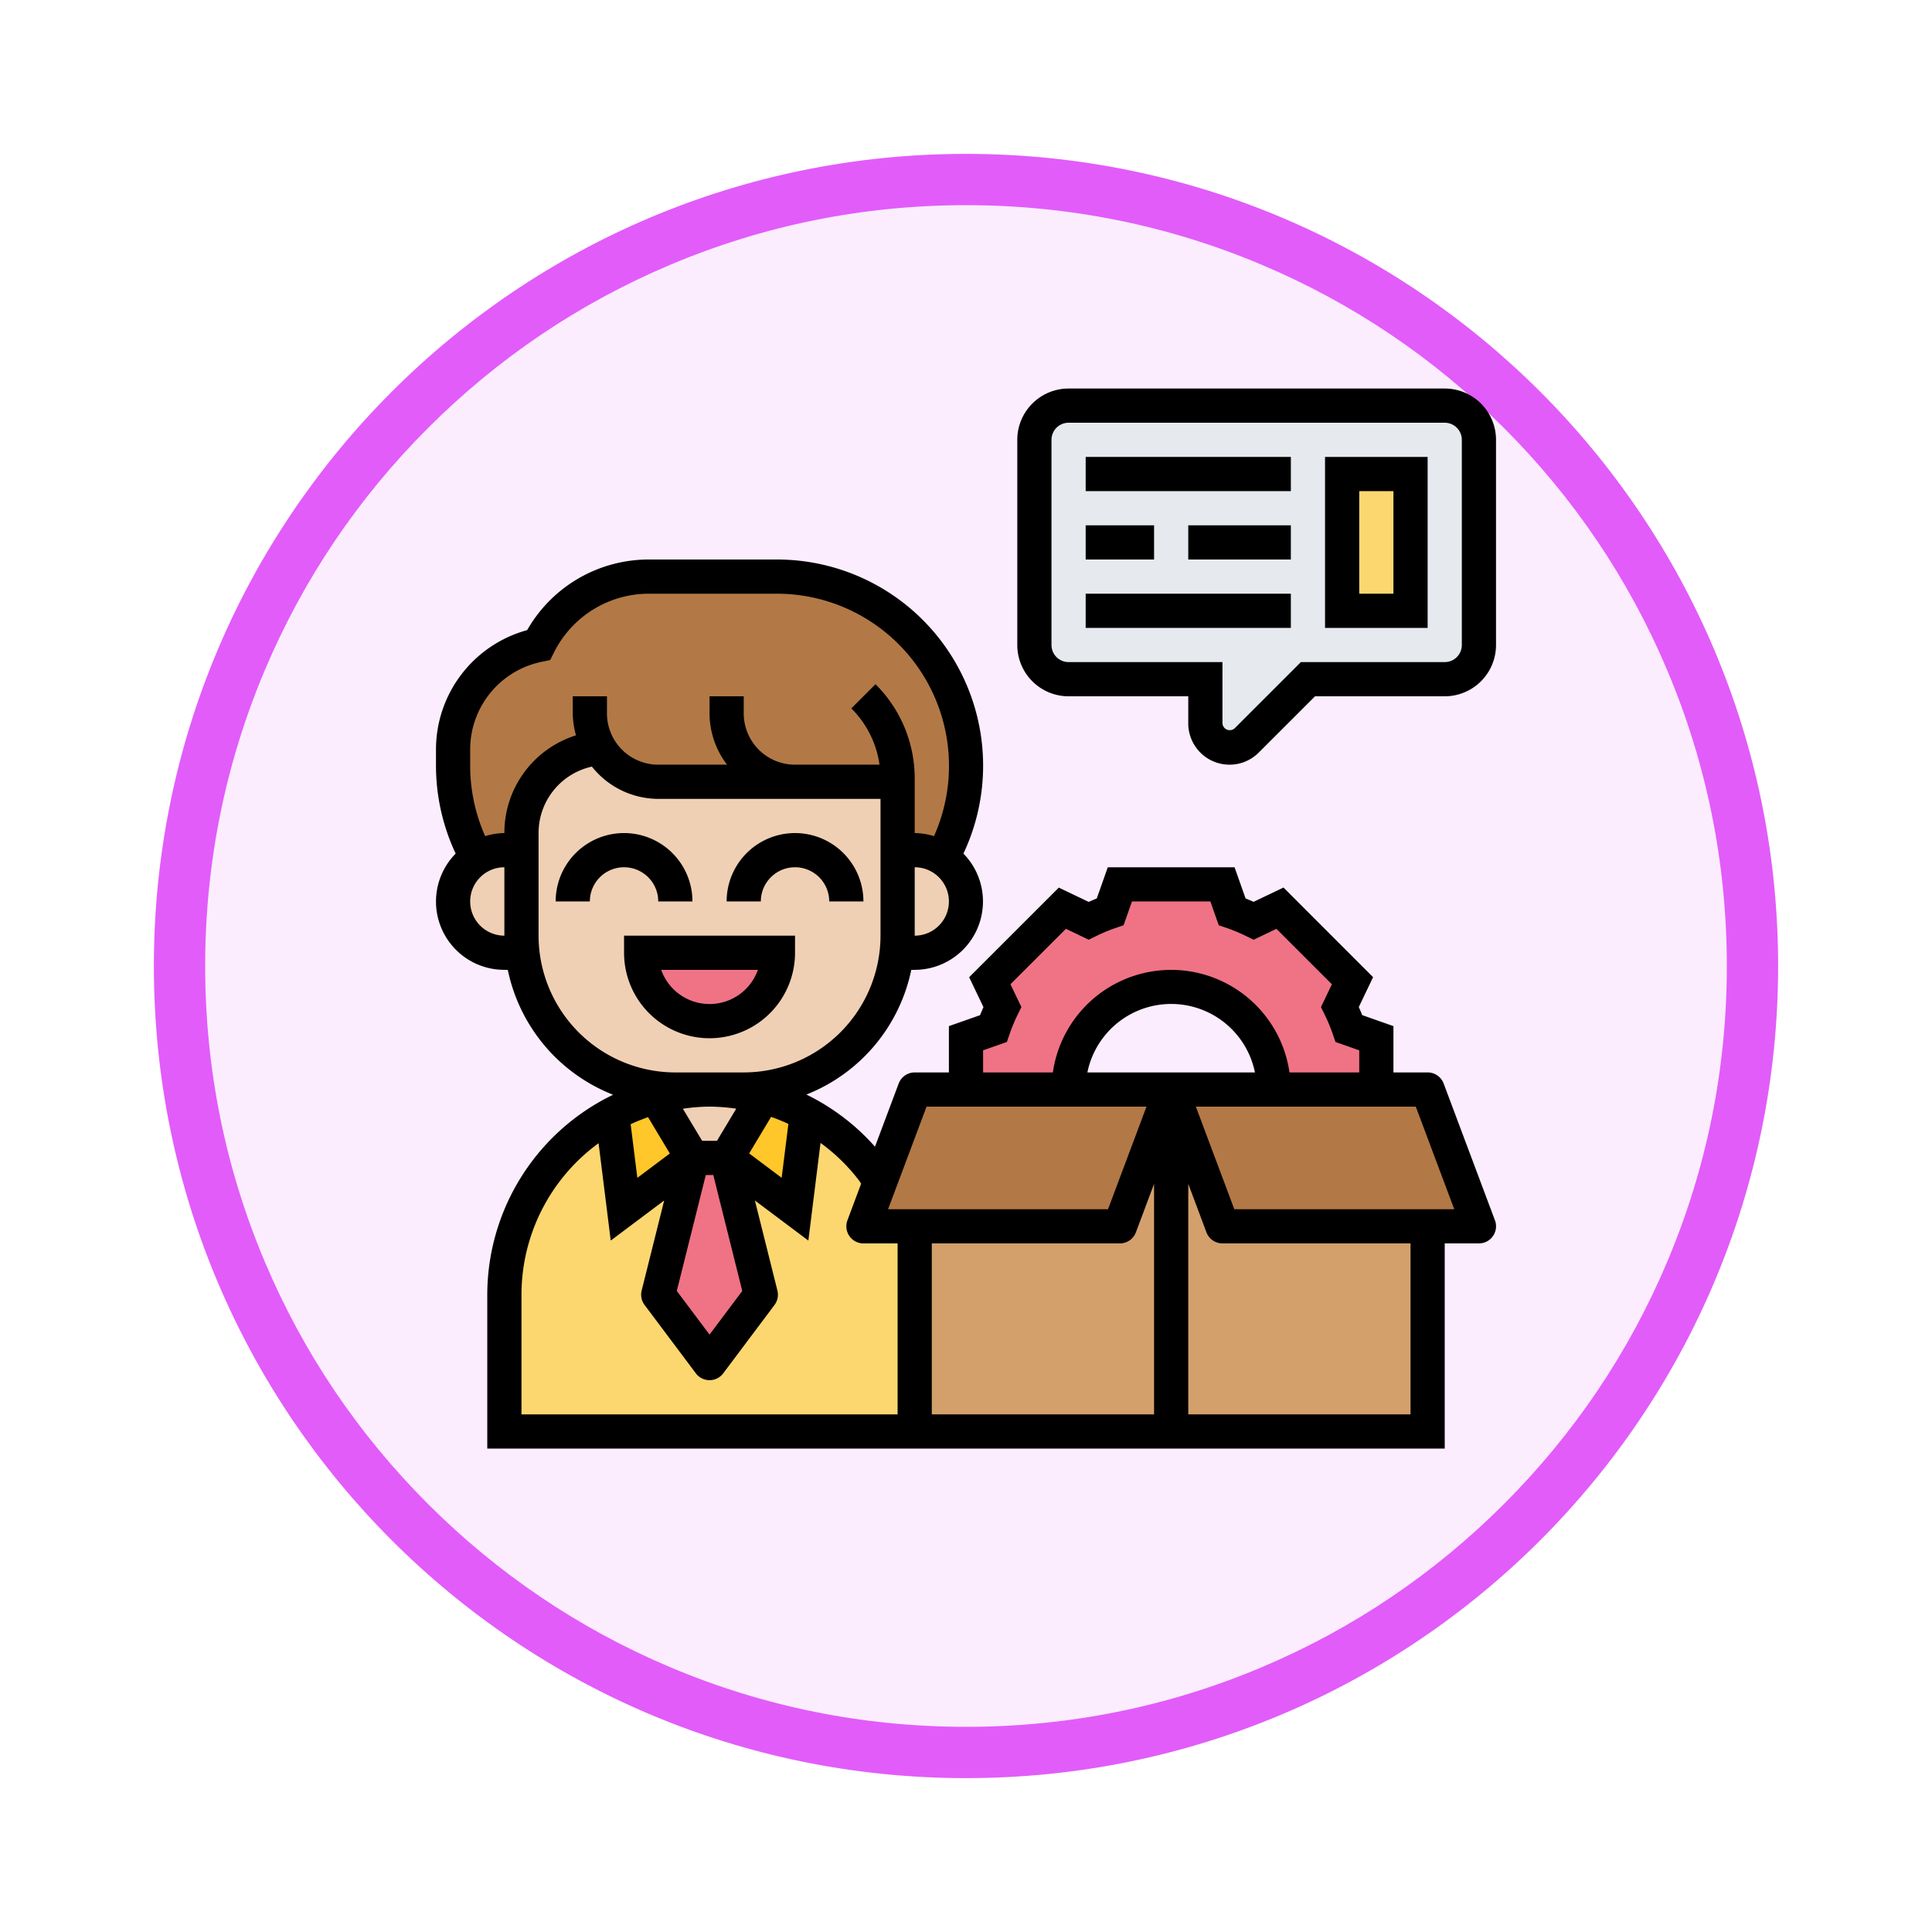 <svg xmlns="http://www.w3.org/2000/svg" xmlns:xlink="http://www.w3.org/1999/xlink" width="113" height="113" viewBox="0 0 113 113">
  <defs>
    <filter id="Path_982547" x="0" y="0" width="113" height="113" filterUnits="userSpaceOnUse">
      <feOffset dy="3" input="SourceAlpha"/>
      <feGaussianBlur stdDeviation="3" result="blur"/>
      <feFlood flood-opacity="0.161"/>
      <feComposite operator="in" in2="blur"/>
      <feComposite in="SourceGraphic"/>
    </filter>
  </defs>
  <g id="Group_1179276" data-name="Group 1179276" transform="translate(-323.5 -2858.275)">
    <g id="Group_1179075" data-name="Group 1179075">
      <g id="Group_1178824" data-name="Group 1178824" transform="translate(0 1946.275)">
        <g id="Group_1177679" data-name="Group 1177679" transform="translate(332.5 918)">
          <g id="Group_1172010" data-name="Group 1172010">
            <g id="Group_1171046" data-name="Group 1171046">
              <g id="Group_1148525" data-name="Group 1148525">
                <g transform="matrix(1, 0, 0, 1, -9, -6)" filter="url(#Path_982547)">
                  <g id="Path_982547-2" data-name="Path 982547" transform="translate(9 6)" fill="#fbedfe">
                    <path d="M 47.5 93.5 C 41.289 93.5 35.265 92.284 29.595 89.886 C 24.118 87.569 19.198 84.252 14.973 80.027 C 10.748 75.802 7.431 70.882 5.114 65.405 C 2.716 59.735 1.5 53.711 1.5 47.5 C 1.5 41.289 2.716 35.265 5.114 29.595 C 7.431 24.118 10.748 19.198 14.973 14.973 C 19.198 10.748 24.118 7.431 29.595 5.114 C 35.265 2.716 41.289 1.5 47.5 1.5 C 53.711 1.5 59.735 2.716 65.405 5.114 C 70.882 7.431 75.802 10.748 80.027 14.973 C 84.252 19.198 87.569 24.118 89.886 29.595 C 92.284 35.265 93.5 41.289 93.5 47.5 C 93.5 53.711 92.284 59.735 89.886 65.405 C 87.569 70.882 84.252 75.802 80.027 80.027 C 75.802 84.252 70.882 87.569 65.405 89.886 C 59.735 92.284 53.711 93.5 47.5 93.5 Z" stroke="none"/>
                    <path d="M 47.5 3 C 41.491 3 35.664 4.176 30.18 6.496 C 24.881 8.737 20.122 11.946 16.034 16.034 C 11.946 20.122 8.737 24.881 6.496 30.18 C 4.176 35.664 3 41.491 3 47.5 C 3 53.509 4.176 59.336 6.496 64.82 C 8.737 70.119 11.946 74.878 16.034 78.966 C 20.122 83.054 24.881 86.263 30.18 88.504 C 35.664 90.824 41.491 92 47.5 92 C 53.509 92 59.336 90.824 64.82 88.504 C 70.119 86.263 74.878 83.054 78.966 78.966 C 83.054 74.878 86.263 70.119 88.504 64.82 C 90.824 59.336 92 53.509 92 47.5 C 92 41.491 90.824 35.664 88.504 30.18 C 86.263 24.881 83.054 20.122 78.966 16.034 C 74.878 11.946 70.119 8.737 64.82 6.496 C 59.336 4.176 53.509 3 47.5 3 M 47.5 0 C 73.734 0 95 21.266 95 47.5 C 95 73.734 73.734 95 47.5 95 C 21.266 95 0 73.734 0 47.5 C 0 21.266 21.266 0 47.5 0 Z" stroke="none" fill="#e25cfa"/>
                  </g>
                </g>
              </g>
            </g>
          </g>
        </g>
      </g>
      <g id="owner_4098309" transform="translate(349 2881)">
        <g id="Group_1179073" data-name="Group 1179073">
          <g id="Group_1179056" data-name="Group 1179056">
            <path id="Path_1041123" data-name="Path 1041123" d="M2.38,27.47A11.119,11.119,0,0,1,1,22.1v-1A6.213,6.213,0,0,1,6,15a7.383,7.383,0,0,1,2.67-2.92A7.243,7.243,0,0,1,12.47,11H19.9a11.108,11.108,0,0,1,9.72,16.47A3.071,3.071,0,0,0,28,27H27V23H13a3.98,3.98,0,0,1-3.46-2l-.05.03A4.993,4.993,0,0,0,5,26v1H4a3.071,3.071,0,0,0-1.62.47Z" fill="#b27946"/>
          </g>
          <g id="Group_1179057" data-name="Group 1179057">
            <path id="Path_1041124" data-name="Path 1041124" d="M17,45l2,8-3,4-3-4,2-8Z" fill="#ef7385"/>
          </g>
          <g id="Group_1179058" data-name="Group 1179058">
            <path id="Path_1041125" data-name="Path 1041125" d="M28,49V61H4V53a11.98,11.98,0,0,1,6.3-10.56L11,48l4-3-2,8,3,4,3-4-2-8,4,3,.7-5.55a11.879,11.879,0,0,1,3.9,3.35l.38.59L25,49Z" fill="#fcd770"/>
          </g>
          <g id="Group_1179059" data-name="Group 1179059">
            <path id="Path_1041126" data-name="Path 1041126" d="M21.7,42.44v.01L21,48l-4-3,2.14-3.57v-.01a10.936,10.936,0,0,1,2.31.89c.09.04.17.09.25.13Z" fill="#ffc729"/>
          </g>
          <g id="Group_1179060" data-name="Group 1179060">
            <path id="Path_1041127" data-name="Path 1041127" d="M12.86,41.42v.01L15,45l-4,3-.7-5.56a11.594,11.594,0,0,1,2.56-1.02Z" fill="#ffc729"/>
          </g>
          <g id="Group_1179061" data-name="Group 1179061">
            <path id="Path_1041128" data-name="Path 1041128" d="M58,49V61H43V41l3,8Z" fill="#d3a06c"/>
          </g>
          <g id="Group_1179062" data-name="Group 1179062">
            <path id="Path_1041129" data-name="Path 1041129" d="M43,41V61H28V49H40Z" fill="#d3a06c"/>
          </g>
          <g id="Group_1179063" data-name="Group 1179063">
            <path id="Path_1041130" data-name="Path 1041130" d="M58,41l3,8H46l-3-8H58Z" fill="#b27946"/>
          </g>
          <g id="Group_1179064" data-name="Group 1179064">
            <path id="Path_1041131" data-name="Path 1041131" d="M43,41l-3,8H25l.98-2.61L28,41H43Z" fill="#b27946"/>
          </g>
          <g id="Group_1179065" data-name="Group 1179065">
            <path id="Path_1041132" data-name="Path 1041132" d="M35,15V3a2.006,2.006,0,0,1,2-2H59a2.006,2.006,0,0,1,2,2V15a2.006,2.006,0,0,1-2,2H51l-3.59,3.59a1.414,1.414,0,0,1-2.41-1V17H37A2.006,2.006,0,0,1,35,15ZM53,5v8h4V5Z" fill="#e6e9ed"/>
          </g>
          <g id="Group_1179066" data-name="Group 1179066">
            <path id="Path_1041133" data-name="Path 1041133" d="M53,5h4v8H53Z" fill="#fcd770"/>
          </g>
          <g id="Group_1179067" data-name="Group 1179067">
            <path id="Path_1041134" data-name="Path 1041134" d="M26.94,32.99A8.1,8.1,0,0,0,27,32V27h1a3.071,3.071,0,0,1,1.62.47A3,3,0,0,1,28,33H27Z" fill="#f0d0b4"/>
          </g>
          <g id="Group_1179068" data-name="Group 1179068">
            <path id="Path_1041135" data-name="Path 1041135" d="M19.14,41.42v.01L17,45H15l-2.14-3.57v-.01a11.948,11.948,0,0,1,6.28,0Z" fill="#f0d0b4"/>
          </g>
          <g id="Group_1179069" data-name="Group 1179069">
            <path id="Path_1041136" data-name="Path 1041136" d="M9.54,21A3.98,3.98,0,0,0,13,23H27v9a8.1,8.1,0,0,1-.06.99A8.994,8.994,0,0,1,18,41H14a8.994,8.994,0,0,1-8.94-8.01A8.1,8.1,0,0,1,5,32V26a4.993,4.993,0,0,1,4.49-4.97Z" fill="#f0d0b4"/>
          </g>
          <g id="Group_1179070" data-name="Group 1179070">
            <path id="Path_1041137" data-name="Path 1041137" d="M4,33a3,3,0,0,1-1.62-5.53A3.071,3.071,0,0,1,4,27H5v5a8.1,8.1,0,0,0,.06.99L5,33Z" fill="#f0d0b4"/>
          </g>
          <g id="Group_1179071" data-name="Group 1179071">
            <path id="Path_1041138" data-name="Path 1041138" d="M55,38v3H49a6,6,0,0,0-12,0H31V38l1.6-.57a11.578,11.578,0,0,1,.53-1.26l-.74-1.53,4.25-4.25,1.53.74a11.578,11.578,0,0,1,1.26-.53L40,29h6l.57,1.6a11.577,11.577,0,0,1,1.26.53l1.53-.74,4.25,4.25-.74,1.53a11.577,11.577,0,0,1,.53,1.26Z" fill="#ef7385"/>
          </g>
          <g id="Group_1179072" data-name="Group 1179072">
            <path id="Path_1041139" data-name="Path 1041139" d="M12,33h8a4,4,0,0,1-8,0Z" fill="#ef7385"/>
          </g>
        </g>
        <g id="Group_1179074" data-name="Group 1179074">
          <path id="Path_1041140" data-name="Path 1041140" d="M21,33V32H11v1a5,5,0,0,0,10,0Zm-5,3a3.006,3.006,0,0,1-2.829-2h5.657A3,3,0,0,1,16,36Z"/>
          <path id="Path_1041141" data-name="Path 1041141" d="M13,30h2a4,4,0,0,0-8,0H9a2,2,0,0,1,4,0Z"/>
          <path id="Path_1041142" data-name="Path 1041142" d="M21,28a2,2,0,0,1,2,2h2a4,4,0,0,0-8,0h2A2,2,0,0,1,21,28Z"/>
          <path id="Path_1041143" data-name="Path 1041143" d="M58.937,40.648A1,1,0,0,0,58,40H56V37.292l-1.826-.644q-.093-.237-.2-.471l.836-1.749L49.57,29.186l-1.748.836c-.157-.069-.314-.135-.471-.2L46.708,28H39.293l-.645,1.826q-.236.093-.471.2l-1.748-.836-5.244,5.242.836,1.749c-.069.155-.134.313-.2.471L30,37.292V40H28a1,1,0,0,0-.937.648l-1.386,3.695a12.919,12.919,0,0,0-4.013-3.049A10.03,10.03,0,0,0,27.8,34H28a4,4,0,0,0,2.849-6.8A12.057,12.057,0,0,0,19.9,10H12.473a8.186,8.186,0,0,0-7.14,4.13A7.241,7.241,0,0,0,0,21.1V22.1A12.119,12.119,0,0,0,1.151,27.2,3.995,3.995,0,0,0,4,34h.2a10.03,10.03,0,0,0,6.16,7.305A13,13,0,0,0,3,53v9H59V50h2a1,1,0,0,0,.937-1.352ZM32,38.708l1.392-.491.157-.458a9.742,9.742,0,0,1,.477-1.146l.214-.436L33.6,34.842,36.844,31.6l1.334.639.435-.214a9.84,9.84,0,0,1,1.146-.477l.458-.156L40.708,30h4.585l.491,1.393.458.156a9.84,9.84,0,0,1,1.146.477l.435.214,1.334-.639L52.4,34.843l-.638,1.335.214.436a9.742,9.742,0,0,1,.477,1.146l.157.458,1.391.49V40H49.92a6.991,6.991,0,0,0-13.84,0H32ZM40,50a1,1,0,0,0,.937-.648L42,46.516V60H29V50Zm3-10H38.1a5,5,0,0,1,9.8,0ZM28.693,42H41.557l-2.25,6H26.443Zm-16.29.616,1.275,2.125-1.9,1.425-.392-3.138Q11.883,42.8,12.4,42.616ZM16,42a11.2,11.2,0,0,1,1.561.121L16.434,44h-.867l-1.126-1.876A10.966,10.966,0,0,1,16,42Zm-.219,4h.438l1.695,6.781L16,55.333l-1.915-2.552ZM19.6,42.6a10.713,10.713,0,0,1,1.012.411l-.394,3.151-1.9-1.425ZM28,32V28a2,2,0,0,1,0,4ZM2,30a2,2,0,0,1,2-2v4A2,2,0,0,1,2,30Zm2-4a3.944,3.944,0,0,0-1.123.18A10.116,10.116,0,0,1,2,22.1V21.1A5.234,5.234,0,0,1,6.2,15.98l.48-.1.219-.438A6.2,6.2,0,0,1,12.472,12H19.9a10.07,10.07,0,0,1,9.228,14.18A3.944,3.944,0,0,0,28,26V22.828a7.77,7.77,0,0,0-2.293-5.535l-1.414,1.414A5.785,5.785,0,0,1,25.942,22H21a3,3,0,0,1-3-3V18H16v1a4.948,4.948,0,0,0,1.026,3H13a3,3,0,0,1-3-3V18H8v1a4.949,4.949,0,0,0,.188,1.284A5.976,5.976,0,0,0,4,26ZM14,40a8.009,8.009,0,0,1-8-8V26a3.975,3.975,0,0,1,3.119-3.887A4.971,4.971,0,0,0,13,24H26v8a8.01,8.01,0,0,1-8,8ZM5,53a10.981,10.981,0,0,1,4.51-8.861l.711,5.695,3.126-2.344L12.03,52.758a1,1,0,0,0,.17.842l3,4a1,1,0,0,0,1.6,0l3-4a1,1,0,0,0,.17-.842L18.653,47.49l3.126,2.344.713-5.711a10.87,10.87,0,0,1,2.265,2.214l.109.17-.8,2.14A1,1,0,0,0,25,50h2V60H5Zm52,7H44V46.516l1.063,2.836A1,1,0,0,0,46,50H57ZM46.693,48l-2.25-6H57.307l2.25,6Z"/>
          <path id="Path_1041144" data-name="Path 1041144" d="M59,0H37a3,3,0,0,0-3,3V15a3,3,0,0,0,3,3h7v1.586a2.414,2.414,0,0,0,4.121,1.707L51.414,18H59a3,3,0,0,0,3-3V3A3,3,0,0,0,59,0Zm1,15a1,1,0,0,1-1,1H50.586l-3.878,3.878A.429.429,0,0,1,46,19.586V16H37a1,1,0,0,1-1-1V3a1,1,0,0,1,1-1H59a1,1,0,0,1,1,1Z"/>
          <path id="Path_1041145" data-name="Path 1041145" d="M38,4H50V6H38Z"/>
          <path id="Path_1041146" data-name="Path 1041146" d="M52,14h6V4H52Zm2-8h2v6H54Z"/>
          <path id="Path_1041147" data-name="Path 1041147" d="M38,8h4v2H38Z"/>
          <path id="Path_1041148" data-name="Path 1041148" d="M44,8h6v2H44Z"/>
          <path id="Path_1041149" data-name="Path 1041149" d="M38,12H50v2H38Z"/>
        </g>
      </g>
    </g>
  </g>
</svg>
